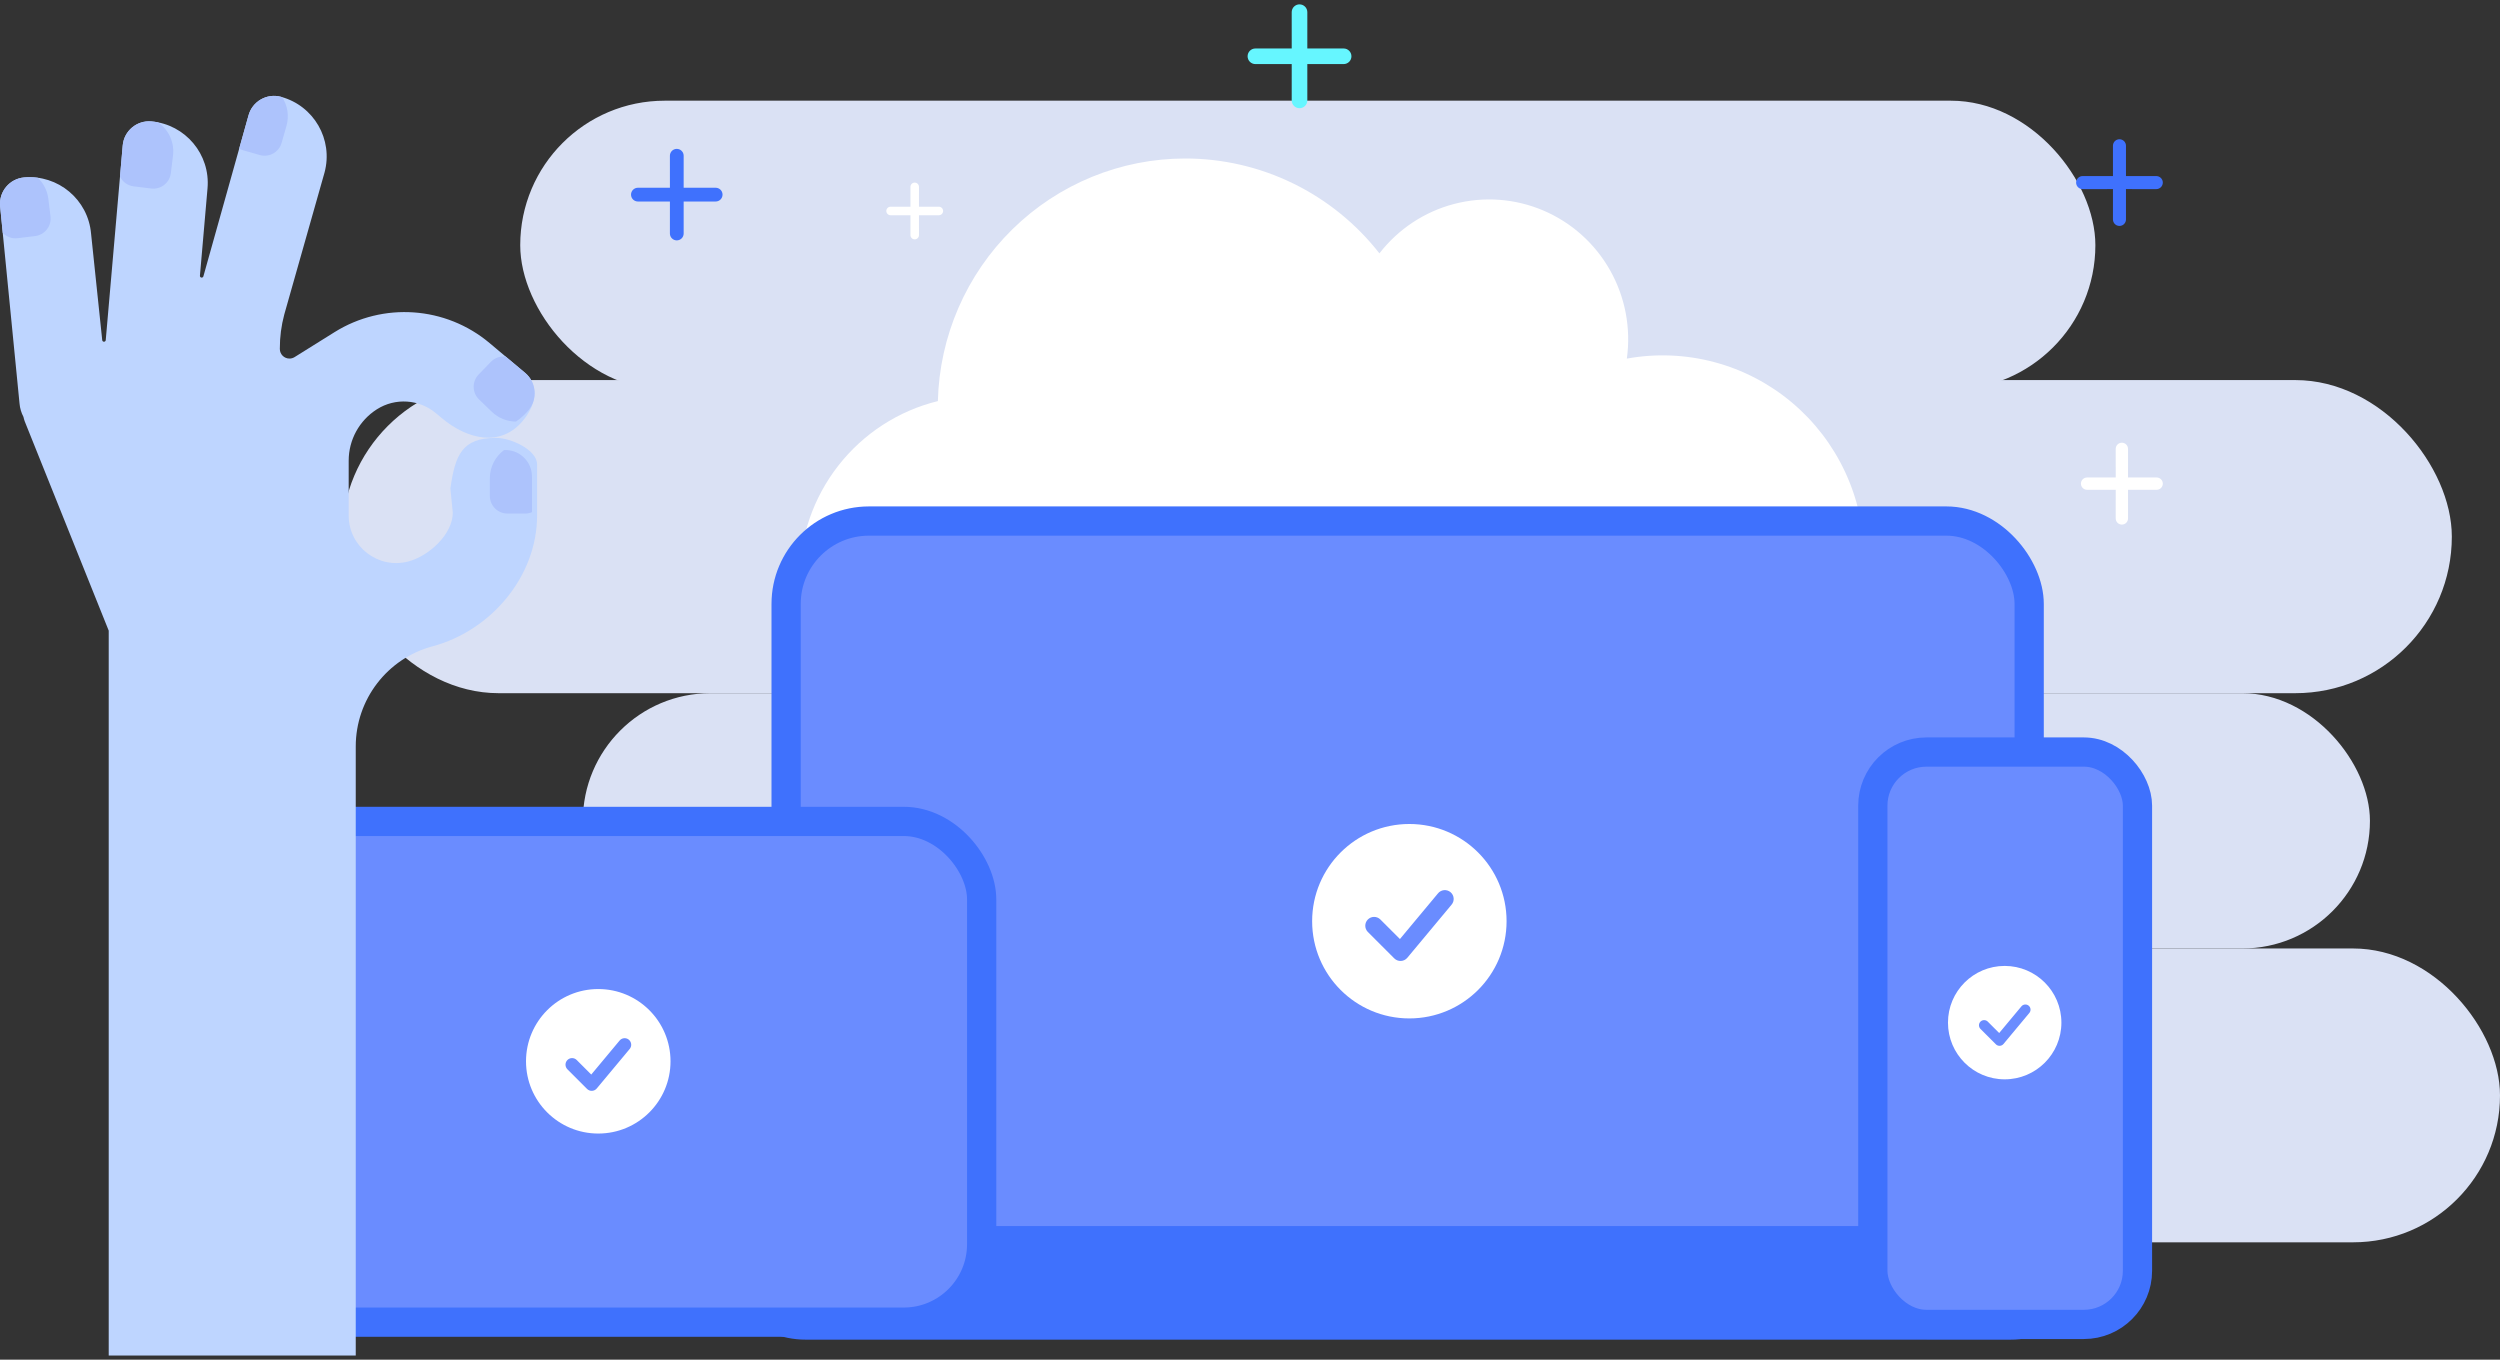 <svg width="513" height="279" viewBox="0 0 513 279" fill="none" xmlns="http://www.w3.org/2000/svg">
<rect x="0" y="0" width="513" height="279" fill="#333333" stroke="none"/>
<rect x="106.751" y="20.663" width="323.22" height="59.306" rx="29.653" fill="#DAE1F4"/>
<rect x="70.179" y="77.992" width="432.936" height="64.249" rx="32.124" fill="#DAE1F4"/>
<rect x="119.601" y="142.241" width="366.711" height="52.387" rx="26.194" fill="#DAE1F4"/>
<rect x="36.572" y="194.628" width="476.428" height="60.295" rx="30.147" fill="#DAE1F4"/>
<path d="M164.081 118.656C164.08 110.278 166.876 102.142 172.019 95.551C177.163 88.96 184.357 84.295 192.45 82.303C192.784 68.991 198.277 56.337 207.756 47.038C217.235 37.739 229.951 32.531 243.194 32.524C250.871 32.521 258.448 34.271 265.354 37.644C272.26 41.016 278.313 45.922 283.058 51.991C286.918 47.006 292.306 43.441 298.386 41.851C304.467 40.26 310.899 40.731 316.686 43.193C322.472 45.654 327.289 49.967 330.389 55.462C333.489 60.958 334.698 67.329 333.829 73.586C339.785 72.502 345.904 72.747 351.755 74.303C357.606 75.859 363.046 78.688 367.691 82.59C372.336 86.492 376.072 91.372 378.635 96.885C381.198 102.398 382.527 108.41 382.526 114.496C382.528 119.955 381.46 125.361 379.384 130.405C377.309 135.449 374.265 140.033 370.428 143.894C366.591 147.756 362.034 150.819 357.02 152.91C352.005 155.001 346.63 156.078 341.201 156.079H201.214C191.359 156.058 181.916 152.105 174.957 145.088C167.997 138.072 164.091 128.566 164.094 118.656H164.081Z" fill="white"/>
<rect x="161.313" y="106.917" width="255.073" height="164.563" rx="17" fill="#6A8CFF" stroke="#3F71FD" stroke-width="6"/>
<path d="M147 256.578C147 253.819 149.237 251.583 151.996 251.583H425.876C428.635 251.583 430.871 253.819 430.871 256.578V256.578C430.871 266.695 422.67 274.896 412.554 274.896H165.317C155.201 274.896 147 266.695 147 256.578V256.578Z" fill="#3F71FD"/>
<path fill-rule="evenodd" clip-rule="evenodd" d="M289.199 169.083C278.182 169.083 269.251 178.014 269.251 189.031C269.251 200.048 278.182 208.98 289.199 208.98C300.216 208.98 309.148 200.048 309.148 189.031C309.148 178.014 300.216 169.083 289.199 169.083ZM297.846 185.658C298.005 185.476 298.127 185.264 298.203 185.034C298.279 184.805 298.308 184.562 298.289 184.321C298.27 184.08 298.203 183.845 298.092 183.631C297.981 183.416 297.828 183.225 297.642 183.071C297.457 182.916 297.242 182.8 297.01 182.729C296.779 182.659 296.536 182.635 296.295 182.66C296.055 182.685 295.822 182.757 295.61 182.874C295.398 182.99 295.211 183.147 295.061 183.337L287.263 192.692L283.228 188.656C282.886 188.325 282.427 188.142 281.952 188.147C281.477 188.151 281.022 188.341 280.685 188.678C280.349 189.014 280.158 189.469 280.154 189.944C280.15 190.42 280.333 190.878 280.663 191.22L286.104 196.66C286.282 196.838 286.495 196.977 286.73 197.069C286.965 197.16 287.216 197.201 287.468 197.189C287.72 197.178 287.966 197.114 288.192 197.002C288.418 196.89 288.617 196.732 288.779 196.539L297.846 185.658Z" fill="white"/>
<rect x="45.073" y="168.554" width="156.366" height="102.755" rx="16" fill="#6A8CFF" stroke="#3F71FD" stroke-width="6"/>
<path fill-rule="evenodd" clip-rule="evenodd" d="M122.764 202.951C114.576 202.951 107.938 209.589 107.938 217.778C107.938 225.966 114.576 232.604 122.764 232.604C130.952 232.604 137.591 225.966 137.591 217.778C137.591 209.589 130.952 202.951 122.764 202.951ZM129.191 215.271C129.309 215.135 129.399 214.978 129.456 214.807C129.512 214.637 129.534 214.456 129.52 214.277C129.506 214.098 129.456 213.924 129.373 213.764C129.291 213.604 129.177 213.463 129.039 213.348C128.901 213.233 128.741 213.146 128.57 213.094C128.398 213.042 128.217 213.024 128.038 213.042C127.859 213.061 127.686 213.115 127.528 213.201C127.371 213.288 127.232 213.405 127.12 213.545L121.325 220.499L118.326 217.499C118.071 217.253 117.731 217.117 117.377 217.12C117.024 217.124 116.686 217.265 116.436 217.515C116.186 217.765 116.044 218.103 116.041 218.457C116.038 218.81 116.174 219.15 116.42 219.405L120.463 223.448C120.596 223.581 120.754 223.684 120.929 223.752C121.103 223.819 121.29 223.85 121.477 223.841C121.664 223.833 121.848 223.785 122.015 223.702C122.183 223.619 122.331 223.502 122.451 223.358L129.191 215.271Z" fill="white"/>
<rect x="384.305" y="154.32" width="54.305" height="117.45" rx="11" fill="#6A8CFF" stroke="#3F71FD" stroke-width="6"/>
<path fill-rule="evenodd" clip-rule="evenodd" d="M411.362 198.207C404.935 198.207 399.725 203.417 399.725 209.843C399.725 216.27 404.935 221.48 411.362 221.48C417.788 221.48 422.998 216.27 422.998 209.843C422.998 203.417 417.788 198.207 411.362 198.207ZM416.406 207.876C416.499 207.769 416.569 207.646 416.614 207.512C416.658 207.378 416.675 207.236 416.664 207.096C416.653 206.955 416.614 206.818 416.549 206.693C416.484 206.568 416.395 206.457 416.287 206.366C416.178 206.276 416.053 206.208 415.918 206.167C415.783 206.126 415.641 206.112 415.501 206.127C415.361 206.141 415.225 206.184 415.101 206.251C414.977 206.319 414.868 206.411 414.781 206.521L410.232 211.979L407.878 209.624C407.679 209.431 407.411 209.325 407.134 209.327C406.857 209.33 406.591 209.441 406.395 209.637C406.199 209.833 406.088 210.099 406.085 210.376C406.083 210.653 406.19 210.921 406.382 211.12L409.556 214.294C409.66 214.398 409.784 214.479 409.921 214.532C410.058 214.585 410.205 214.609 410.352 214.602C410.499 214.596 410.642 214.558 410.774 214.493C410.906 214.428 411.022 214.336 411.116 214.223L416.406 207.876Z" fill="white"/>
<path fill-rule="evenodd" clip-rule="evenodd" d="M267.794 1.365C267.494 1.065 267.087 0.896 266.663 0.896L266.661 0.894C266.45 0.894 266.242 0.935 266.047 1.015C265.853 1.096 265.676 1.214 265.527 1.363C265.378 1.512 265.26 1.688 265.18 1.883C265.099 2.077 265.058 2.286 265.058 2.496L265.061 9.949L257.608 9.947C257.183 9.947 256.776 10.116 256.475 10.416C256.175 10.716 256.006 11.124 256.006 11.549C256.006 11.974 256.175 12.382 256.475 12.682C256.776 12.982 257.183 13.151 257.608 13.151L265.061 13.149L265.058 20.602C265.058 20.812 265.1 21.02 265.18 21.215C265.261 21.409 265.379 21.586 265.528 21.735C265.677 21.883 265.853 22.001 266.048 22.082C266.242 22.162 266.45 22.204 266.661 22.204C266.871 22.204 267.08 22.162 267.274 22.082C267.468 22.001 267.645 21.883 267.794 21.735C267.943 21.586 268.061 21.409 268.141 21.215C268.222 21.02 268.263 20.812 268.263 20.602L268.261 13.149L275.713 13.151C276.138 13.151 276.546 12.982 276.846 12.682C277.147 12.382 277.316 11.974 277.316 11.549C277.316 11.124 277.147 10.716 276.846 10.416C276.546 10.116 276.138 9.947 275.713 9.947L268.261 9.949L268.263 2.496C268.263 2.072 268.094 1.665 267.794 1.365Z" fill="#66F6FF"/>
<path fill-rule="evenodd" clip-rule="evenodd" d="M139.875 30.962C139.611 30.698 139.252 30.549 138.878 30.549L138.876 30.547C138.691 30.547 138.507 30.583 138.335 30.654C138.164 30.725 138.008 30.829 137.877 30.96C137.746 31.092 137.642 31.247 137.571 31.419C137.5 31.59 137.464 31.774 137.464 31.959L137.466 38.527L130.898 38.525C130.523 38.525 130.164 38.674 129.899 38.939C129.635 39.204 129.486 39.563 129.486 39.938C129.486 40.312 129.635 40.671 129.899 40.936C130.164 41.201 130.523 41.35 130.898 41.35L137.466 41.348L137.464 47.916C137.464 48.101 137.5 48.285 137.571 48.456C137.642 48.627 137.746 48.783 137.878 48.914C138.009 49.045 138.164 49.149 138.336 49.22C138.507 49.291 138.691 49.328 138.876 49.328C139.061 49.328 139.245 49.291 139.416 49.22C139.588 49.149 139.743 49.045 139.875 48.914C140.006 48.783 140.11 48.627 140.181 48.456C140.252 48.285 140.288 48.101 140.288 47.916L140.286 41.348L146.854 41.35C147.229 41.35 147.588 41.201 147.853 40.936C148.117 40.671 148.266 40.312 148.266 39.938C148.266 39.563 148.117 39.204 147.853 38.939C147.588 38.674 147.229 38.525 146.854 38.525L140.286 38.527L140.288 31.959C140.288 31.585 140.139 31.227 139.875 30.962Z" fill="#3F71FD"/>
<path fill-rule="evenodd" clip-rule="evenodd" d="M435.86 28.964C435.609 28.713 435.27 28.573 434.915 28.573L434.914 28.571C434.738 28.571 434.564 28.605 434.401 28.672C434.239 28.739 434.091 28.838 433.967 28.962C433.843 29.086 433.744 29.234 433.677 29.396C433.61 29.559 433.576 29.733 433.576 29.909L433.578 36.131L427.355 36.129C427.001 36.129 426.66 36.27 426.409 36.521C426.159 36.772 426.018 37.112 426.018 37.467C426.018 37.822 426.159 38.162 426.409 38.413C426.66 38.664 427.001 38.805 427.355 38.805L433.578 38.803L433.576 45.025C433.576 45.201 433.61 45.375 433.678 45.537C433.745 45.699 433.843 45.847 433.968 45.971C434.092 46.095 434.239 46.194 434.402 46.261C434.564 46.328 434.738 46.363 434.914 46.363C435.089 46.363 435.263 46.328 435.425 46.261C435.588 46.194 435.735 46.095 435.859 45.971C435.984 45.847 436.082 45.699 436.149 45.537C436.217 45.375 436.251 45.201 436.251 45.025L436.249 38.803L442.472 38.805C442.826 38.805 443.167 38.664 443.418 38.413C443.669 38.162 443.809 37.822 443.809 37.467C443.809 37.112 443.669 36.772 443.418 36.521C443.167 36.27 442.826 36.129 442.472 36.129L436.249 36.131L436.251 29.909C436.251 29.554 436.111 29.215 435.86 28.964Z" fill="#3F71FD"/>
<path fill-rule="evenodd" clip-rule="evenodd" d="M188.319 37.724C188.155 37.56 187.933 37.468 187.701 37.468L187.699 37.466C187.584 37.466 187.47 37.489 187.364 37.533C187.258 37.577 187.161 37.641 187.08 37.723C186.998 37.804 186.934 37.901 186.89 38.007C186.846 38.113 186.823 38.227 186.823 38.343L186.824 42.418L182.749 42.416C182.517 42.416 182.294 42.509 182.13 42.673C181.965 42.837 181.873 43.06 181.873 43.293C181.873 43.525 181.965 43.748 182.13 43.912C182.294 44.077 182.517 44.169 182.749 44.169L186.824 44.168L186.823 48.243C186.823 48.358 186.846 48.472 186.89 48.578C186.934 48.684 186.998 48.781 187.08 48.862C187.161 48.944 187.258 49.008 187.364 49.052C187.47 49.096 187.584 49.119 187.699 49.119C187.814 49.119 187.928 49.096 188.035 49.052C188.141 49.008 188.238 48.944 188.319 48.862C188.4 48.781 188.465 48.684 188.509 48.578C188.553 48.472 188.576 48.358 188.576 48.243L188.574 44.168L192.65 44.169C192.882 44.169 193.105 44.077 193.269 43.912C193.433 43.748 193.526 43.525 193.526 43.293C193.526 43.06 193.433 42.837 193.269 42.673C193.105 42.509 192.882 42.416 192.65 42.416L188.574 42.418L188.576 38.343C188.576 38.11 188.483 37.888 188.319 37.724Z" fill="white"/>
<path fill-rule="evenodd" clip-rule="evenodd" d="M436.301 91.214C436.065 90.977 435.744 90.844 435.409 90.844L435.408 90.842C435.242 90.842 435.077 90.874 434.924 90.938C434.77 91.001 434.631 91.094 434.514 91.212C434.396 91.329 434.303 91.469 434.24 91.622C434.176 91.775 434.144 91.94 434.144 92.106L434.146 97.982L428.269 97.981C427.934 97.981 427.613 98.114 427.376 98.35C427.139 98.588 427.006 98.909 427.006 99.244C427.006 99.579 427.139 99.9 427.376 100.137C427.613 100.374 427.934 100.507 428.269 100.507L434.146 100.506L434.144 106.382C434.144 106.548 434.177 106.712 434.24 106.866C434.304 107.019 434.397 107.158 434.514 107.276C434.632 107.393 434.771 107.486 434.924 107.549C435.077 107.613 435.242 107.646 435.408 107.646C435.574 107.646 435.738 107.613 435.891 107.549C436.044 107.486 436.184 107.393 436.301 107.276C436.418 107.158 436.511 107.019 436.575 106.866C436.638 106.712 436.671 106.548 436.671 106.382L436.669 100.506L442.546 100.507C442.881 100.507 443.202 100.374 443.439 100.137C443.676 99.9 443.809 99.579 443.809 99.244C443.809 98.909 443.676 98.588 443.439 98.35C443.202 98.114 442.881 97.981 442.546 97.981L436.669 97.982L436.671 92.106C436.671 91.771 436.538 91.45 436.301 91.214Z" fill="white"/>
<path d="M0.021 42.293L4.008 82.807C4.095 83.797 4.378 84.722 4.813 85.548C4.88 85.851 4.961 86.152 5.069 86.45L22.308 129.41V278.152H72.999V153.167C72.999 143.542 79.464 135.115 88.763 132.623C100.792 129.401 110.211 118.238 110.211 105.784V95.291C110.211 92.292 104.809 89.855 101.809 89.855C94.81 89.855 93.408 93.314 92.419 100.233L92.914 105.175C92.914 109.59 88.089 114.061 83.827 115.203C77.633 116.863 71.55 112.197 71.55 105.784V94.522C71.55 90.252 73.732 86.28 77.335 83.989C81.114 81.585 86.016 81.908 89.449 84.788L90.592 85.746C95.953 90.246 102.746 91.756 107.246 86.395C110.706 82.273 110.073 78.461 107.775 76.532L100.45 70.386C91.45 62.834 78.613 61.935 68.648 68.156L60.445 73.279C60.13 73.475 59.768 73.578 59.399 73.578H59.397C58.309 73.578 57.425 72.699 57.422 71.611V71.531C57.416 69.164 57.723 66.807 58.336 64.521L66.6 35.383C68.413 28.622 64.4 21.673 57.64 19.862C54.742 19.085 51.765 20.805 50.988 23.703L41.736 56.698C41.616 57.123 40.987 57.008 41.026 56.57L42.584 38.641C43.193 31.669 38.035 25.522 31.063 24.913C28.076 24.652 25.441 26.861 25.18 29.849L21.697 69.793C21.659 70.229 21.023 70.235 20.977 69.799L18.686 47.928C18.076 40.956 11.928 35.799 4.956 36.408C1.971 36.671 -0.241 39.304 0.021 42.293Z" fill="#BED5FF"/>
<path d="M0.022 42.292L0.563 47.789C1.326 48.583 2.436 49.025 3.615 48.88L7.208 48.44C9.194 48.197 10.605 46.391 10.362 44.407L9.923 40.812C9.711 39.091 8.912 37.587 7.751 36.474C6.843 36.353 5.909 36.325 4.959 36.408C1.971 36.67 -0.241 39.304 0.022 42.292V42.292ZM103.416 92.357C103.52 92.354 103.623 92.348 103.727 92.348C106.728 92.348 109.158 94.781 109.158 97.779V105.102C108.728 105.284 108.255 105.384 107.757 105.384H104.137C102.137 105.384 100.515 103.762 100.515 101.763V98.142C100.517 95.775 101.659 93.678 103.416 92.357ZM31.064 24.912C31.534 24.953 31.994 25.021 32.447 25.112C34.577 26.596 35.838 29.179 35.5 31.937L35.059 35.53C34.814 37.515 33.008 38.927 31.023 38.682L27.429 38.241C26.171 38.086 25.144 37.304 24.623 36.246L25.182 29.849C25.442 26.86 28.076 24.651 31.064 24.912V24.912ZM100.729 74.246C101.548 73.398 102.683 73.04 103.769 73.171L107.777 76.533C110.074 78.46 110.375 81.887 108.446 84.184C107.68 85.096 106.811 85.871 105.874 86.51C104.084 86.494 102.297 85.826 100.907 84.485L98.304 81.971C96.865 80.58 96.825 78.289 98.214 76.849L100.729 74.246ZM57.642 19.861C57.73 19.885 57.815 19.913 57.903 19.939C58.99 21.632 59.377 23.763 58.779 25.85L57.78 29.33C57.229 31.253 55.224 32.363 53.302 31.811L49.821 30.813C49.558 30.738 49.312 30.633 49.081 30.507L50.988 23.702C51.766 20.805 54.744 19.085 57.642 19.861V19.861Z" fill="#ADC3FC"/>
</svg>
